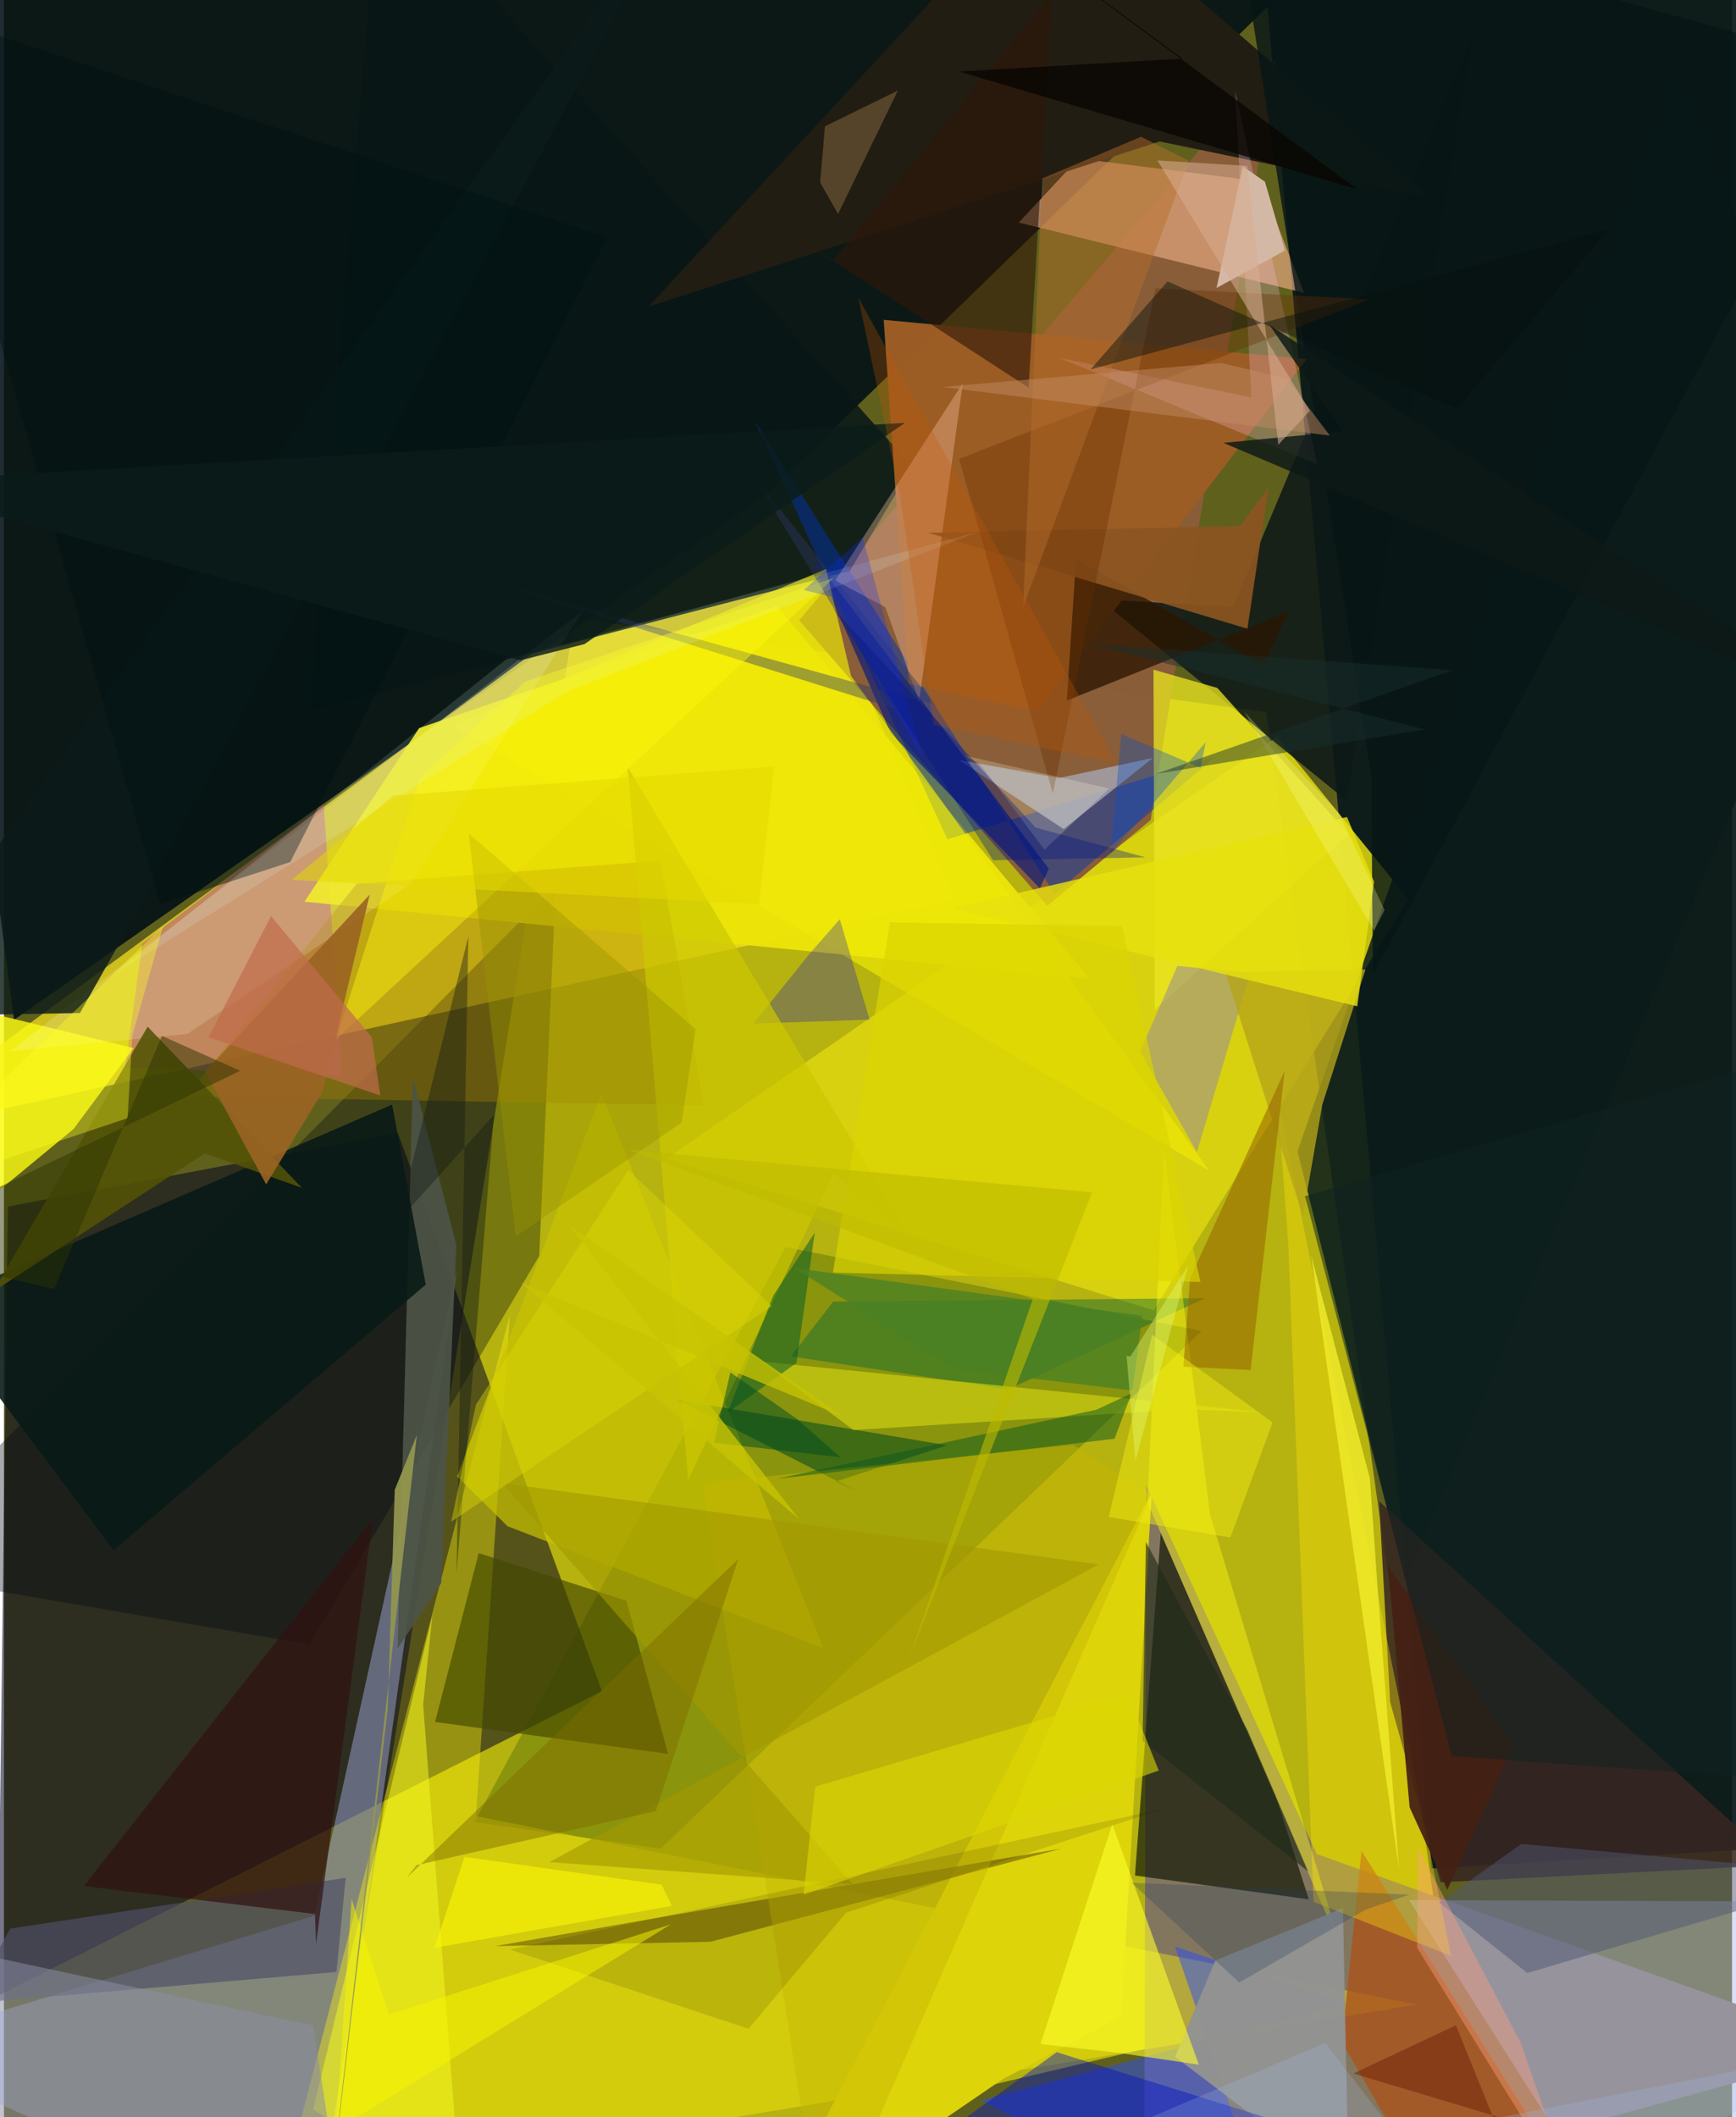 <svg xmlns="http://www.w3.org/2000/svg" width="228" height="278" viewBox="0 0 836 1024"><path fill="#60601d" d="M0 0h836v1024H0z"/><path fill="#f8f007" fill-opacity=".565" d="M276.009 298.985L149.753 1086l547.279-129.406-86.452-612.17z"/><path fill="#010e14" fill-opacity=".875" d="M-62-15.538L4.858 493.258l363.396-253.713L678.504-62z"/><path fill="#08171a" fill-opacity=".922" d="M605.496-62l85.125 965.72L898 891.203V-29.629z"/><path fill="#f8e21f" fill-opacity=".725" d="M393.45 277.715l66.675 157.599L-62 549.789l316.994-233.351z"/><path fill="#002" fill-opacity=".533" d="M289.325 817.99l-98.751-270.007L1.9 583.561l-4.957 381.802z"/><path fill="#83765f" d="M898 990.694L551.581 1086l1.002-367.645 82.544 178.4z"/><path fill="#dcd50f" fill-opacity=".875" d="M556.244 633.76L320.49 560.387l295.269-203.97 63.687 78.485z"/><path fill="#895e39" fill-opacity=".996" d="M554.75 396.591l60.177-367.037L384.68 299.99l120.055 138.13z"/><path fill="#b7c0fe" fill-opacity=".412" d="M150.184 926.505L-62 991.187 152.726 1086l66.444-472.233z"/><path fill="#174800" fill-opacity=".275" d="M227.625 881.19L378.18 603.126l201.184 40.634-261.656 250.39z"/><path fill="#151a09" fill-opacity=".702" d="M631.24 918.635l-16.122-50.312-55.5-126.894-12.473 165.693z"/><path fill="#afb8e9" fill-opacity=".447" d="M865.868 1051.84L785.736 1086 679.788 919.022l160.928.548z"/><path fill="#fff508" fill-opacity=".388" d="M244.817 635.549l-110.305 424.68 548.827-90.687-455.003-91.175z"/><path fill="#0a1b1a" fill-opacity=".851" d="M678.078 765.263l218.01-515.754-87.282-217.828-183.028 525.17z"/><path fill="#000b0f" fill-opacity=".345" d="M147.76 795.365l111.171-187.88 8.025-179.324L-62 759.445z"/><path fill="#e3a77f" fill-opacity=".69" d="M490.93 107.653l138.066 34.01-21.174-53.924-87.971-11.074z"/><path fill="#071616" fill-opacity=".867" d="M409.147 276.183L147.77 343.854 181.665-62 439.35 225.631z"/><path fill="#b45096" fill-opacity=".506" d="M163.611 520.194l-104.929-3.927 8.187-59.79 87.82-67.308z"/><path fill="#0d1917" fill-opacity=".875" d="M649.538 387.24l61.44-371.962-116.296 278.286-64.773-3.74z"/><path fill="#264aff" fill-opacity=".475" d="M649.34 969.118l-176.803 46.828L616.177 1086l-49.66-144.535z"/><path fill="#ece409" fill-opacity=".953" d="M200.896 352.12l173.034-58.915 151.566 180.24-380.102-37.328z"/><path fill="#f9f912" fill-opacity=".816" d="M-28.23 597.17L-62 476.58l124.708 30.335-29.08 39.195z"/><path fill="#0033b2" fill-opacity=".471" d="M508.265 432.437L363.144 203.561l93.315 202.393 129.416-39.911z"/><path fill="#211d12" d="M311.76 148.337L506.54-62 688.664 95.226 559.062 68.415z"/><path fill="#ddd40a" d="M365.422 1086l189.855-364.346-14.77 253.56-57.46 30.485z"/><path fill="#9b5d25" fill-opacity=".992" d="M437.727 330.675L425.59 154.699l204.598 18.988L499.695 343.99z"/><path fill="#c8c200" fill-opacity=".71" d="M396.503 797.316L243.608 738.17l-24.353-24.046 69.773-185.405z"/><path fill="#372621" fill-opacity=".878" d="M858.607 902.037l-163.617 8.357-24.399-87.215-5.333-97.057z"/><path fill="#766908" fill-opacity=".682" d="M321.974 926.548l189.643-32.473-169.84 45.09-104.055 2.104z"/><path fill="#ac521a" fill-opacity=".765" d="M656.754 895.228l-9.52 92.533L704.082 1086h72.62z"/><path fill="#016439" fill-opacity=".412" d="M485.79 671.993l95.347-44.107-179.952 1.645-20.492 26.493z"/><path fill="#ebe621" fill-opacity=".753" d="M586.974 332.725l-30.861-8.818.564 164.523 93.75-85.082z"/><path fill="#998e96" fill-opacity=".561" d="M602.952 470.637l-35.275-3.482-18.01 41.452 27.453 48.612z"/><path fill="#fefd14" fill-opacity=".42" d="M583.47 732.54l63.634 210.457-93.882-216.309 7.978-171.355z"/><path fill="#434700" fill-opacity=".639" d="M229.69 751.183l-21.124 81.657 112.722 15.478-20.17-74.103z"/><path fill="#a77f00" fill-opacity=".38" d="M170.662 427.453L317.5 416.282l21.043 118.327-250.7-4.236z"/><path fill="#939392" fill-opacity=".973" d="M650.545 1058.548l-2.79-135.666-61.73 25.352-19.474 46.536z"/><path fill="#a6a7b5" fill-opacity=".784" d="M512.656 401.007l-50.778-33.469 48.502 8.768 45.433-9.724z"/><path fill="#2a1600" fill-opacity=".761" d="M609.248 321.9l12.385-26.171-107.434 43.09 4.435-68.566z"/><path fill="#014a1c" fill-opacity=".553" d="M325.627 677.048l88.23 44.767-11.364-5.301 53.77-17.474z"/><path fill="#ffc3a8" fill-opacity=".353" d="M442.744 339.08l21.115-153.784-61.7 95.466 24.197 12.9z"/><path fill="#ffe40a" fill-opacity=".365" d="M621.354 601.881l-5.373-71.543 84.07 415.658-66.528-26.177z"/><path fill="#02157f" fill-opacity=".631" d="M505.466 420.18l-4.34 9.467-72.204-75.18-37.047-84.466z"/><path fill="#4e4f65" fill-opacity=".671" d="M-17.06 969.007l177.918-15.225 4.465-45.546L3.055 932.77z"/><path fill="#c5b500" fill-opacity=".447" d="M337.833 717.268L396.232 1086l159.05-363.027-38.108-24.194z"/><path fill="#4c5446" fill-opacity=".933" d="M190.414 797.397l7.422-276.446 21.02 81.25-7.321 163.478z"/><path fill="#eee807" fill-opacity=".675" d="M583.115 566.203l-173.33-239.296-12.073-51.66-180.814 75.521z"/><path fill="#fcc3ec" fill-opacity=".251" d="M595.625 43.935l7.86 148.315-93.021-19.203 124.823 51.482z"/><path fill="#ffe" fill-opacity=".173" d="M2.885 508.478l85.76-8.353 108.81-73.115 82.415-131.526z"/><path fill="#081916" fill-opacity=".89" d="M53.037 749.826l-88.744-118.687 223.486-96.915 16.272 87.103z"/><path fill="#b6a51a" fill-opacity=".788" d="M590.79 470.15l37.617 118.124 9.368-53.982 20.9-65.364z"/><path fill="#535306" fill-opacity=".875" d="M144.158 574.526L69.512 496.57l-74.68 128.063 102.42-66.798z"/><path fill="#f3f520" fill-opacity=".545" d="M202.8 824.535l4.385-42.68-57.605 238.35 71.713 47.307z"/><path fill="#ffff2b" fill-opacity=".596" d="M501.428 988.625l34.775-106.27 41.848 116.26-39.13-5.773z"/><path fill="#0400d0" fill-opacity=".267" d="M389.33 461.782l15.027-17.196 14.414 48.567-56.126 1.901z"/><path fill="#0012c3" fill-opacity=".431" d="M808.562 1086L768 1056.114 379.575 1086l129.719-93.437z"/><path fill="#4f5873" fill-opacity=".498" d="M898 906.642l-161.086 47.644-42.64-34.092 39.721-28.32z"/><path fill="#071615" fill-opacity=".808" d="M898 32.616L594.506-52.091 661.487 375.5l.766 96.044z"/><path fill="#d2d312" fill-opacity=".647" d="M571.163 681.636l38.796 1.495-243.457-24.628 44.458 33.16z"/><path fill="#311110" fill-opacity=".69" d="M178.446 734.668l-27.463 205.44-.533-14.366-111.8-13.538z"/><path fill="#e7e00e" fill-opacity=".82" d="M662.808 426.461l-8.117 60.253-196.277-47.342 191.314-44.209z"/><path fill="#ccc700" fill-opacity=".706" d="M330.983 715.786l-29.207-344.655L439.77 600.696l-38.482-33.132z"/><path fill="#2e1709" fill-opacity=".608" d="M495.68 187.496l11.25-190.41-106.29 129.336-72.538-47.764z"/><path fill="#8c5521" fill-opacity=".922" d="M598.009 254.477l13.698-18.505-10.154 68.118-154.382-46.396z"/><path fill="#0c1b19" fill-opacity=".82" d="M329.76-56.464L53.994 459.474l-17.223 30.48-98.744 1.802z"/><path fill="#0f5921" fill-opacity=".51" d="M537.275 695.866l8.193-21.927-16.95 7.875-154.303 33.412z"/><path fill="#005828" fill-opacity=".51" d="M392.22 596.237l-8.83 62.929-33.354 24.112 22.139-56.697z"/><path fill="#9a6323" fill-opacity=".91" d="M126.85 572.843l27.433-45.043 22.647-95.09-79.61 85.727z"/><path fill="#986700" fill-opacity=".569" d="M603.095 662.618l16.501-144.737-45.782 100.408-3.257 42.772z"/><path fill="#682d00" fill-opacity=".357" d="M462.101 221.95l45.326 161.89 49.6-244.405 103.594 5.32z"/><path fill="#8b8fa5" fill-opacity=".529" d="M149.671 979.702L165.717 1086-62 1080.207l36.938-137.878z"/><path fill="#b86d2c" fill-opacity=".459" d="M550.11 66.143l-47.83 20.158-9.237 207.276 80.123-215.864z"/><path fill="#a29800" fill-opacity=".604" d="M529.674 756.654l-288.792-39.396L410.62 911.294l-146.82-10.65z"/><path fill="#202a18" fill-opacity=".627" d="M550.83 841.946l80.092 63.186-29.333-68.278-49.163-91.027z"/><path fill="#2e386b" fill-opacity=".408" d="M234.8 281.215l196.134 61.636-68.45-112.856 87.936 110.828z"/><path fill="#1b0a00" fill-opacity=".122" d="M360.148 981.266l-115.262-38.331 316.101-68.082-153.586 50.249z"/><path fill="#011314" fill-opacity=".463" d="M-48.203 2.202L75.602 437.42l62.893-20.467 153.498-302.255z"/><path fill="#eee92a" fill-opacity=".847" d="M660.771 714.867l-28.373-107.625 42.494 296.652-10.098-132.416z"/><path fill="#fef70c" fill-opacity=".443" d="M201.254 376.302l-40.663 126.49 240.98-223.326-149.24 50.098z"/><path fill="#024fcd" fill-opacity=".337" d="M581.344 358.998l-2.448 12.33-38.344-16.271-5.277 57.774z"/><path fill="#dcffff" fill-opacity=".137" d="M273.173 334.09L51.927 472.06l191-153.144 228.289-61.674z"/><path fill="#d3b9a5" d="M599.295 80.454l-12.678 58.828 33.085-18.136-9.674-33.254z"/><path fill="#121915" fill-opacity=".404" d="M237.073 539.184l-18.157 221.99 5.746-308.302L190.49 590.81z"/><path fill="#f4f013" fill-opacity=".447" d="M593.281 743.652l-58.822-9.94 20.998-88.124 58.279 42.396z"/><path fill="#765d38" fill-opacity=".612" d="M394.85 88.276l2.334-27.172 35.27-17.303-28.93 59.666z"/><path fill="#ff9f7d" fill-opacity=".408" d="M733.756 988.052l27.848 80.103-77.947-126.108.358-48.362z"/><path fill="#ded802" fill-opacity=".592" d="M543.767 819.27l-151.344 44.907-5.615 52.207 171.854-60.018z"/><path fill="#c16c4b" fill-opacity=".706" d="M129.204 443.08l48.741 58.6 4.085 28.15-83.104-28.113z"/><path fill="#7d6b00" fill-opacity=".467" d="M355.304 753.966l-39.979 121.983-115.758 26.18-4.733 6.057z"/><path fill="#dbd400" fill-opacity=".678" d="M401.018 615.526l27.576-169.431 112.274 1.744 37.936 172.18z"/><path fill="#452114" fill-opacity=".933" d="M669.593 757.64l10.437 116.52 18.226 39.9 32.04-70.021z"/><path fill="#0d1916" fill-opacity=".824" d="M898 345.24L589.954 214.19l57.812-5.534-35.622-51.555z"/><path fill="#090602" fill-opacity=".8" d="M570.175 28.382L447.098-62 654.636 91.536 461.95 34.576z"/><path fill="#223958" fill-opacity=".267" d="M545.57 910.642l52.048 48.224 61.208-35.308 21.077-7.182z"/><path fill="#c38c63" fill-opacity=".482" d="M588.8 175.537l31.778 7.534 20.858 27.624-187.484-23.53z"/><path fill="#0d2cfb" fill-opacity=".263" d="M415.427 259.911l-28.52 25.476 13.645 3.327 44.055 78.7z"/><path fill="#498026" fill-opacity=".753" d="M550.72 636.382l-4.794 36.169-85.692-10.323-77.85-48.906z"/><path fill="#fef905" fill-opacity=".588" d="M318.095 911.54l5.036 10.273-114.798 20.28 14.466-43.978z"/><path fill="#0a1b19" fill-opacity=".816" d="M435.85 204.523L-62 233.328l311.769 86.077 31.105-7.889z"/><path fill="#d6ac8f" fill-opacity=".565" d="M631.694 198.692L558.027 77.603l43.443 2.627 15.021 134.899z"/><path fill="#989300" fill-opacity=".408" d="M247.628 598.001l-22.747-194.77L334.6 497.76l-6.777 45.192z"/><path fill="#07100e" fill-opacity=".455" d="M776.51 110.826l-250.83 67.857 37.244-42.567 140.091 61.643z"/><path fill="#f8f601" fill-opacity=".502" d="M160.506 1030.357l7.69-111.798 18.021 55.796 136.463-43.64z"/><path fill="#102221" fill-opacity=".529" d="M700.396 849.395L898 863.364V500.546l-268.57 77.979z"/><path fill="#004d22" fill-opacity=".51" d="M351.415 663.77l32.327 22.613 20.98 18.492-61.19-7.084z"/><path fill="#ffff20" fill-opacity=".365" d="M77.057 447.802l-139.044 133.79 121.776-40.784 2.345-40.133z"/><path fill="#ddd906" fill-opacity=".416" d="M228.35 679.333l73.703-113.389 69.4 65.733-155.096 104.331z"/><path fill="#2c3400" fill-opacity=".49" d="M-62 602.956l176.26-85.045-37.82-16.88-52.225 122.418z"/><path fill="#c45503" fill-opacity=".282" d="M449.693 350.663l-16.225-111.37-20.17-95.277 124.984 225.168z"/><path fill="#6c1e0a" fill-opacity=".478" d="M702.43 979.54l-49.655 23.356 138.046 41.334-53.442 21.79z"/><path fill="#e4ff7d" fill-opacity=".369" d="M572.926 612.079l-28.018 44.015-1.8-.346 4.236 50.81z"/><path fill="#beba01" fill-opacity=".596" d="M497.734 628.273L437.9 802.118l88.496-225.42-224.144-20.559z"/><path fill="#c8c403" fill-opacity=".776" d="M273.55 592.702l132.174 92.4-155.54-64.56L384.805 734.9z"/><path fill="#e6d900" fill-opacity=".537" d="M372.64 370.712l-184.297 14.165-49.084 40.677 225.963 11.764z"/><path fill="#faffac" fill-opacity=".259" d="M667.902 440.153L646 393.667l-45.924-49.337 62.722 105.72z"/><path fill="#f6fadb" fill-opacity=".227" d="M472.166 369.463l-7.464-4.037 70.008 15.932-31.33 29.614z"/><path fill="#91964e" fill-opacity=".949" d="M155.013 1086l44.746-391.955-10.712 26.525-3.353 105.717z"/><path fill="#a1bde9" fill-opacity=".235" d="M898 989.845L714.833 1086l-75.62-97.934L409.536 1086z"/><path fill="#021782" fill-opacity=".345" d="M401.146 294.236l97.933 106.025 53.105 14.394-73.657 1.421z"/><path fill="#1a2e2e" fill-opacity=".459" d="M700.848 324.157l-175.71-12.708 162.286 41.352-130.406 21.577z"/></svg>